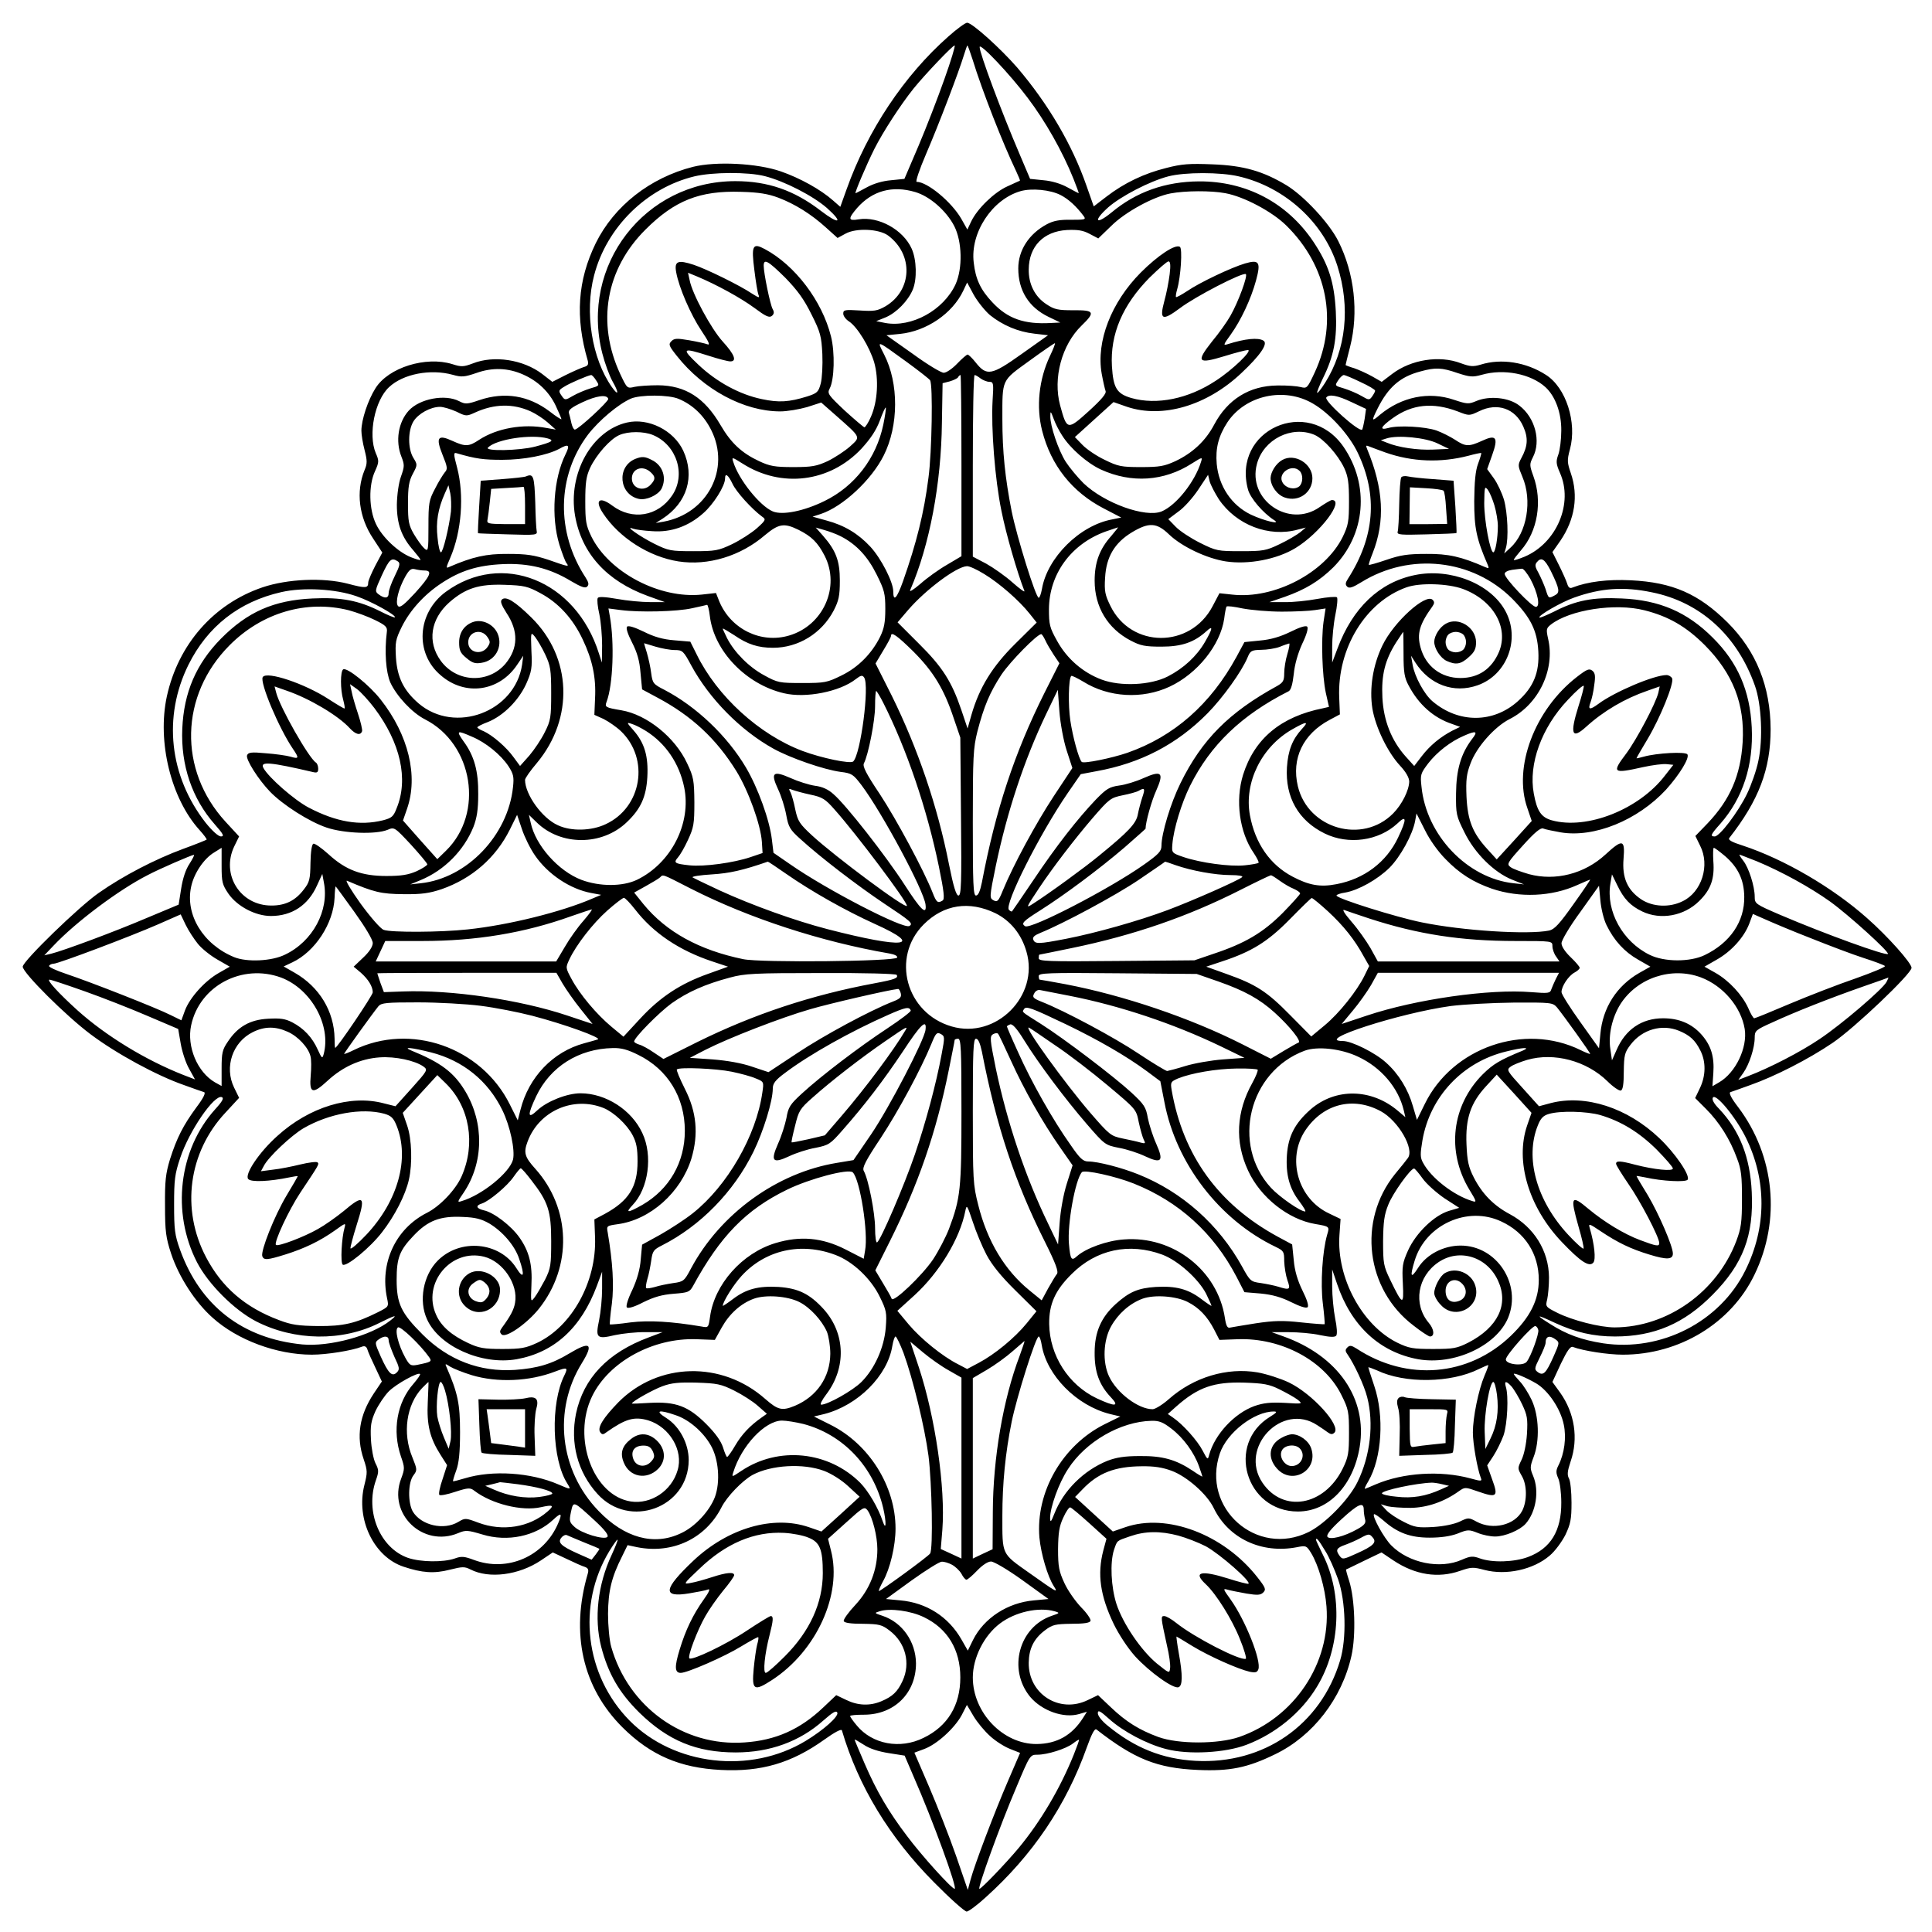 <?xml version="1.0" standalone="no"?>
<!DOCTYPE svg PUBLIC "-//W3C//DTD SVG 20010904//EN"
 "http://www.w3.org/TR/2001/REC-SVG-20010904/DTD/svg10.dtd">
<svg version="1.0" xmlns="http://www.w3.org/2000/svg"
 width="850pt" height="850pt" viewBox="0 0 850 850"
 preserveAspectRatio="xMidYMid meet">
<g transform="translate(0,850) scale(0.1,-0.1)"
fill="#000000" stroke="none">
<path d="M4173 8340 c-196 -173 -356 -414 -448 -672 l-28 -78 -32 28 c-54 48
-146 99 -230 128 -104 36 -285 45 -386 20 -189 -48 -347 -172 -428 -336 -80
-164 -91 -326 -35 -517 4 -16 1 -23 -18 -28 -12 -4 -49 -20 -81 -36 l-57 -29
-45 35 c-83 63 -212 83 -305 46 -40 -15 -50 -16 -90 -3 -117 36 -281 -15 -338
-106 -33 -52 -62 -139 -62 -187 0 -17 6 -55 14 -85 12 -47 12 -60 0 -88 -39
-95 -25 -208 38 -302 l40 -61 -31 -58 c-17 -33 -31 -66 -31 -74 0 -25 -11 -26
-90 -5 -108 28 -265 21 -375 -16 -215 -73 -371 -251 -421 -480 -43 -199 18
-449 144 -588 19 -21 33 -40 31 -42 -2 -2 -49 -21 -104 -41 -122 -45 -263
-118 -370 -193 -87 -60 -335 -301 -335 -325 0 -27 190 -216 298 -297 113 -85
291 -182 412 -224 41 -15 81 -29 88 -31 8 -3 -3 -26 -34 -67 -58 -79 -86 -134
-116 -228 -19 -63 -23 -95 -22 -205 0 -113 4 -141 27 -211 34 -102 106 -214
183 -282 109 -98 282 -162 436 -162 66 0 177 18 220 35 12 5 20 1 24 -11 3
-11 19 -47 35 -80 l29 -62 -35 -52 c-64 -96 -79 -191 -45 -290 17 -51 17 -58
3 -114 -38 -150 42 -316 173 -359 81 -27 134 -31 203 -13 56 14 65 14 91 1 82
-42 213 -25 310 40 l52 35 62 -29 c33 -16 69 -32 80 -35 13 -5 17 -12 12 -29
-77 -263 -23 -502 153 -677 123 -122 252 -178 433 -187 176 -9 310 30 454 133
46 33 76 49 78 41 72 -245 209 -471 406 -669 70 -71 134 -128 143 -128 8 0 46
28 83 62 207 186 354 404 445 659 22 61 35 86 43 80 167 -130 266 -170 446
-178 140 -6 217 9 340 69 166 80 294 245 336 434 20 90 15 248 -10 328 -9 27
-15 50 -14 51 2 0 37 18 79 38 l77 37 52 -35 c96 -64 197 -80 294 -46 49 17
58 17 107 4 95 -25 215 1 287 63 23 19 53 60 69 91 23 49 27 69 27 142 0 48
-5 95 -11 106 -9 16 -7 33 7 75 35 101 18 213 -46 303 l-34 47 37 80 c28 58
42 78 53 74 45 -17 154 -34 220 -34 248 0 476 138 579 352 117 241 89 523 -71
736 -31 40 -43 64 -35 67 6 2 46 16 87 31 108 38 257 114 363 186 96 65 347
304 347 330 0 21 -105 139 -196 219 -152 135 -365 259 -547 319 -48 15 -65 25
-59 33 130 166 182 303 182 479 -1 188 -63 343 -189 469 -128 127 -243 177
-426 186 -102 5 -190 -6 -257 -32 -11 -5 -18 0 -23 17 -4 13 -20 49 -36 81
l-29 58 35 50 c64 94 80 198 46 297 -16 47 -17 57 -4 105 32 118 -17 272 -106
328 -87 56 -196 73 -286 45 -34 -10 -47 -9 -88 6 -94 36 -219 16 -302 -47
l-46 -35 -42 24 c-23 13 -59 29 -79 36 -21 6 -38 13 -38 14 0 2 9 38 20 81 38
150 19 323 -52 464 -40 80 -151 199 -228 246 -103 62 -189 87 -326 92 -100 4
-134 2 -203 -16 -97 -24 -185 -66 -263 -126 l-56 -43 -32 91 c-63 181 -168
359 -304 519 -73 84 -199 198 -221 198 -8 0 -45 -27 -82 -60z m-18 -188 c-29
-82 -80 -214 -114 -294 l-62 -145 -59 -6 c-37 -3 -77 -15 -106 -31 -26 -14
-48 -26 -50 -26 -5 0 47 123 83 195 39 77 116 195 172 265 50 62 172 190 181
190 4 0 -16 -67 -45 -148z m124 86 c42 -137 133 -369 192 -492 10 -22 18 -40
16 -41 -1 0 -26 -12 -55 -25 -58 -26 -132 -98 -159 -154 l-17 -36 -27 48 c-43
74 -149 162 -196 162 -6 0 11 52 42 124 56 130 144 361 166 434 7 23 14 42 15
42 2 0 12 -28 23 -62z m242 -168 c78 -103 153 -235 202 -357 14 -35 24 -63 23
-63 -2 0 -24 12 -50 26 -29 16 -69 28 -105 31 l-59 6 -45 106 c-83 194 -177
447 -177 474 0 21 132 -118 211 -223z m-1156 -345 c86 -22 211 -86 273 -140
74 -66 55 -75 -26 -13 -118 91 -234 131 -377 131 -398 0 -684 -370 -585 -758
11 -43 31 -98 45 -123 29 -51 27 -67 -3 -25 -88 125 -121 330 -78 492 55 211
230 384 441 435 80 19 236 20 310 1z m2085 -1 c203 -47 373 -202 434 -394 58
-182 38 -368 -54 -514 -17 -27 -33 -47 -35 -44 -2 2 9 30 25 63 49 99 63 175
57 295 -7 129 -31 205 -99 307 -115 171 -295 266 -503 265 -148 -1 -276 -46
-385 -137 -70 -57 -82 -38 -14 23 56 49 183 115 264 136 73 19 229 19 310 0z
m-1423 -69 c64 -19 136 -82 171 -149 35 -68 38 -186 6 -257 -53 -114 -193
-191 -309 -170 l-40 8 42 17 c47 20 98 72 119 122 19 46 17 131 -5 180 -38 84
-146 143 -233 129 -47 -8 -48 2 -7 50 67 76 155 100 256 70z m639 -13 c35 -18
69 -49 102 -93 11 -15 5 -16 -55 -16 -51 1 -78 -4 -108 -20 -78 -42 -125 -114
-125 -194 0 -97 46 -171 133 -213 l52 -25 -40 -2 c-119 -7 -192 19 -259 91
-52 55 -74 102 -82 175 -16 131 81 278 206 314 49 14 131 6 176 -17z m-1241
-12 c73 -28 144 -72 210 -132 l50 -45 35 19 c47 26 147 21 187 -8 113 -84 107
-242 -12 -312 -35 -20 -50 -22 -112 -18 -66 4 -73 3 -73 -14 0 -10 11 -25 25
-34 37 -24 91 -113 111 -180 21 -74 15 -173 -14 -239 -11 -26 -25 -47 -29 -47
-4 1 -43 34 -87 74 -72 68 -77 75 -66 96 21 39 24 159 6 230 -39 156 -158 313
-291 384 -54 29 -60 16 -46 -93 6 -50 14 -98 18 -108 6 -15 2 -14 -28 5 -55
37 -200 108 -257 127 -70 23 -86 16 -77 -33 12 -67 64 -187 111 -257 31 -46
40 -65 27 -60 -10 4 -46 12 -81 18 -53 9 -65 9 -78 -4 -14 -14 -11 -21 24 -65
117 -148 295 -244 455 -244 30 0 83 9 118 19 l62 20 66 -58 c112 -99 108 -92
60 -136 -23 -20 -67 -49 -98 -64 -48 -22 -69 -26 -151 -26 -81 0 -103 4 -150
26 -77 36 -124 80 -170 159 -70 120 -154 174 -275 175 -38 0 -85 -3 -103 -7
-33 -8 -33 -7 -63 56 -105 225 -64 462 111 636 128 128 239 172 420 166 79 -2
120 -9 165 -26z m1966 20 c82 -15 206 -81 268 -142 181 -178 229 -422 126
-645 -33 -71 -35 -73 -62 -66 -15 4 -62 8 -103 7 -123 -1 -219 -61 -278 -172
-38 -72 -95 -125 -171 -161 -48 -22 -69 -26 -151 -26 -87 0 -101 3 -160 32
-36 17 -80 47 -98 66 l-33 34 85 77 85 77 60 -21 c156 -52 351 5 503 149 82
77 118 129 97 142 -23 15 -81 9 -157 -15 -21 -7 -21 -4 12 41 46 64 90 158
112 239 22 81 14 93 -48 75 -61 -18 -200 -84 -254 -121 -26 -17 -48 -29 -50
-27 -2 2 0 17 5 34 16 55 24 180 12 187 -20 13 -96 -37 -172 -113 -130 -131
-197 -303 -172 -445 6 -33 14 -68 17 -76 5 -11 -18 -38 -74 -89 -94 -85 -96
-84 -126 26 -32 119 7 266 95 351 61 59 56 68 -37 67 -68 0 -83 3 -119 27 -50
33 -78 88 -77 153 1 101 65 167 168 173 47 2 70 -1 100 -17 l38 -20 57 55 c61
61 186 129 261 143 63 12 178 13 241 1z m-1936 -372 c54 -56 82 -94 115 -161
40 -79 44 -97 48 -175 2 -48 -1 -106 -7 -129 -10 -38 -16 -43 -59 -57 -80 -25
-125 -28 -200 -12 -97 20 -199 75 -280 152 -76 72 -71 76 45 39 43 -14 86 -25
96 -25 30 0 19 30 -33 87 -51 56 -135 211 -146 271 l-7 32 39 -16 c86 -36 192
-94 252 -138 51 -38 66 -45 78 -36 10 9 11 17 3 31 -11 21 -39 157 -39 190 0
33 20 21 95 -53z m1691 15 c-4 -32 -14 -84 -23 -116 -23 -85 -10 -91 68 -33
67 51 276 159 290 150 10 -6 -33 -123 -68 -184 -14 -25 -50 -76 -81 -113 -71
-90 -63 -100 55 -64 48 15 95 27 103 27 23 0 -68 -88 -141 -135 -121 -80 -260
-108 -372 -76 -64 19 -79 44 -85 140 -8 141 47 269 165 389 40 39 77 72 84 72
8 0 10 -16 5 -57z m-791 -179 c56 -45 124 -74 196 -82 l60 -7 -117 -83 c-132
-94 -153 -98 -202 -36 -15 19 -31 34 -35 34 -4 0 -25 -18 -46 -40 -21 -22 -47
-40 -59 -40 -12 0 -73 37 -136 83 l-116 82 60 6 c116 12 230 89 278 190 l17
36 29 -54 c17 -30 49 -70 71 -89z m-365 -207 c52 -38 98 -74 102 -80 13 -20 8
-317 -7 -428 -20 -158 -53 -288 -112 -456 -27 -76 -43 -93 -43 -45 0 41 -53
145 -101 197 -53 57 -114 94 -193 115 l-61 17 37 12 c96 32 222 149 276 257
66 131 67 317 2 444 -33 65 -38 67 100 -33z m629 26 c-48 -102 -61 -222 -34
-328 39 -153 132 -270 271 -342 l77 -40 -39 -8 c-144 -26 -287 -169 -310 -307
-4 -21 -10 -38 -14 -38 -13 0 -96 267 -119 380 -29 146 -41 264 -41 406 0 178
-5 167 118 256 59 43 110 78 113 78 3 0 -7 -26 -22 -57z m-2317 -81 c64 -28
114 -76 143 -137 14 -30 25 -56 25 -59 0 -3 -24 12 -52 34 -93 70 -197 87
-308 50 -55 -19 -63 -19 -90 -5 -62 32 -174 11 -222 -42 -46 -51 -59 -134 -32
-202 14 -36 14 -43 -2 -88 -10 -28 -17 -78 -18 -123 0 -85 20 -142 73 -202 17
-20 31 -38 31 -41 0 -3 -18 2 -41 11 -58 23 -128 89 -155 147 -31 65 -33 170
-4 232 18 40 18 46 3 80 -34 82 -4 232 59 290 62 58 182 81 280 54 39 -11 51
-10 104 8 70 25 139 23 206 -7z m4110 7 c55 -18 67 -19 107 -8 97 28 216 4
280 -54 44 -40 71 -114 70 -192 0 -38 -6 -86 -13 -105 -11 -30 -10 -41 7 -80
60 -134 -14 -309 -155 -369 -27 -11 -48 -18 -48 -14 0 3 14 21 31 41 74 84 96
216 55 328 -17 47 -17 52 -2 82 37 71 10 175 -60 228 -45 35 -130 44 -188 20
-35 -15 -41 -14 -99 5 -111 38 -231 13 -326 -66 -37 -32 -38 -28 -10 28 47 94
100 140 189 163 65 18 93 17 162 -7z m-3789 -33 c15 -23 15 -23 -26 -35 -23
-7 -58 -22 -77 -33 -32 -19 -35 -19 -47 -2 -17 24 -17 27 10 43 21 14 105 50
118 51 4 0 14 -11 22 -24z m1607 -375 l0 -398 -64 -38 c-35 -20 -88 -58 -117
-84 -33 -28 -50 -38 -44 -26 85 197 136 468 139 735 l3 174 31 8 c17 5 34 13
37 18 3 6 8 10 11 10 2 0 4 -179 4 -399z m84 384 c11 -8 29 -15 39 -15 18 0
19 -6 14 -82 -7 -122 10 -346 39 -486 20 -101 70 -273 101 -352 3 -8 -20 9
-52 37 -31 28 -84 65 -116 83 l-59 31 0 400 c0 219 3 399 8 399 4 0 16 -7 26
-15z m1672 -16 c35 -16 64 -33 64 -38 0 -4 -6 -15 -13 -25 -12 -17 -15 -17
-47 2 -19 11 -54 26 -77 33 -41 12 -41 12 -26 35 8 13 20 24 25 24 6 0 39 -14
74 -31z m-209 -95 c74 -43 159 -137 197 -217 89 -187 74 -370 -44 -554 -11
-17 -12 -25 -3 -34 9 -9 24 -4 63 20 214 132 489 101 663 -73 81 -82 110 -140
115 -232 5 -93 -21 -157 -90 -219 -108 -97 -260 -98 -375 -1 -37 31 -79 109
-88 161 l-7 40 19 -30 c63 -98 169 -137 274 -100 130 46 189 204 122 327 -65
120 -242 190 -398 158 -156 -32 -274 -144 -341 -324 l-23 -61 0 70 c0 39 6
101 14 140 8 38 11 73 7 77 -4 4 -43 1 -86 -7 -43 -8 -108 -15 -144 -14 l-67
0 67 23 c91 32 153 70 214 130 142 143 161 361 45 530 -156 226 -493 74 -420
-189 11 -38 66 -102 114 -133 35 -22 -43 -4 -102 24 -85 41 -141 125 -150 223
-6 69 8 123 47 183 79 119 250 157 377 82z m-3101 21 c2 -11 -132 -135 -147
-135 -5 0 -11 12 -15 28 -3 15 -8 35 -11 45 -3 13 10 24 59 47 61 29 109 36
114 15z m310 0 c62 -26 111 -73 143 -137 86 -171 -16 -367 -209 -403 l-35 -6
30 19 c108 70 143 186 91 299 -42 90 -154 146 -248 124 -155 -36 -260 -225
-228 -410 29 -166 139 -287 320 -353 l75 -27 -65 0 c-36 0 -101 6 -145 14 -51
9 -82 11 -85 4 -4 -5 -1 -38 7 -72 7 -34 12 -96 12 -137 l-1 -75 -13 40 c-101
322 -427 452 -674 271 -126 -93 -137 -270 -22 -367 107 -93 257 -72 336 46
l27 40 -5 -39 c-31 -208 -295 -307 -455 -171 -66 57 -94 114 -100 201 -4 68
-2 80 26 137 36 72 98 141 174 191 83 55 159 79 270 84 115 5 207 -18 301 -75
44 -26 62 -32 70 -24 9 9 7 18 -6 39 -132 201 -127 448 10 630 48 62 132 133
188 158 41 18 167 18 211 -1z m2962 -15 l62 -29 -6 -43 c-4 -24 -9 -45 -11
-48 -12 -14 -167 125 -158 141 11 16 49 10 113 -21z m-3613 -40 c22 -10 56
-32 75 -49 l35 -31 -40 7 c-103 20 -219 -1 -297 -52 -45 -30 -60 -31 -117 -5
-65 30 -75 16 -44 -61 22 -54 23 -63 10 -77 -8 -10 -28 -42 -43 -72 -27 -51
-29 -63 -29 -167 0 -108 -1 -111 -19 -95 -10 9 -30 37 -45 62 -23 40 -26 56
-26 135 0 72 4 98 21 130 21 39 21 41 3 70 -25 40 -25 120 0 161 21 34 75 64
117 64 15 0 47 -10 72 -21 42 -21 45 -21 82 -4 85 39 168 40 245 5z m4078 0
c51 -20 51 -20 95 1 80 39 159 12 194 -68 22 -50 20 -86 -9 -139 -16 -30 -15
-34 5 -82 44 -103 20 -246 -53 -312 l-27 -25 7 23 c13 42 8 156 -8 213 -9 30
-29 73 -45 95 l-29 40 22 62 c28 78 18 92 -46 62 -57 -26 -72 -25 -117 5 -20
13 -57 32 -82 41 -49 17 -168 24 -212 11 -41 -11 -34 5 19 43 86 62 177 71
286 30z m-2527 -59 c-31 -147 -125 -270 -258 -335 -89 -44 -185 -64 -228 -46
-57 24 -150 140 -174 218 -7 22 -6 22 40 -7 172 -110 385 -83 524 65 41 45 65
81 81 124 12 33 24 59 26 57 2 -3 -3 -37 -11 -76z m787 -47 c35 -56 110 -122
171 -150 134 -61 277 -52 400 27 46 29 47 29 40 7 -27 -88 -109 -191 -173
-218 -71 -29 -252 36 -344 124 -26 26 -61 68 -78 94 -33 52 -69 159 -68 201 0
24 2 23 14 -10 7 -20 24 -54 38 -75z m-1800 2 c105 -44 146 -175 84 -266 -62
-92 -175 -111 -264 -44 -56 42 -78 23 -40 -34 71 -108 203 -192 332 -212 130
-20 273 23 381 116 60 50 84 54 147 23 58 -29 85 -56 115 -114 70 -137 -6
-307 -156 -351 -124 -37 -256 28 -307 149 l-15 38 -63 -7 c-186 -19 -407 98
-485 255 -24 50 -27 67 -27 156 0 81 4 109 21 146 27 58 89 128 129 145 39 17
107 17 148 0z m2910 1 c41 -18 103 -87 131 -146 17 -37 21 -65 21 -146 0 -90
-3 -106 -28 -158 -78 -157 -301 -274 -486 -253 l-56 6 -30 -57 c-98 -187 -359
-186 -450 2 -23 47 -27 64 -23 124 5 91 42 153 118 199 75 45 109 43 163 -9
56 -54 166 -106 250 -119 100 -15 225 9 307 59 108 66 217 211 160 211 -5 0
-29 -14 -54 -31 -135 -95 -319 32 -276 190 29 108 152 170 253 128z m-3373
-16 c31 -9 19 -16 -56 -36 -70 -18 -224 -21 -207 -4 37 37 191 60 263 40z
m3915 -22 l50 -24 -70 -3 c-67 -3 -153 9 -205 31 l-25 10 25 8 c49 16 172 4
225 -22z m-3837 -48 c-53 -107 -64 -276 -27 -397 12 -38 26 -75 31 -81 14 -18
9 -17 -79 14 -64 21 -96 26 -178 26 -96 1 -156 -13 -258 -57 -16 -8 -15 -4 4
40 50 116 62 275 30 397 -16 60 -16 67 -2 63 85 -25 119 -29 201 -29 95 0 197
20 250 48 42 24 49 18 28 -24z m3608 8 c117 -41 242 -46 365 -14 29 8 54 13
56 12 1 -2 -5 -23 -14 -47 -12 -32 -16 -80 -17 -165 0 -119 10 -166 59 -279 7
-17 6 -18 -11 -11 -105 46 -162 59 -259 58 -81 0 -114 -5 -175 -26 -41 -14
-76 -24 -78 -22 -1 1 6 24 17 51 56 142 48 284 -24 458 -7 17 -6 18 11 11 10
-4 42 -16 70 -26z m-2873 -138 c16 -35 85 -111 130 -144 18 -12 16 -16 -23
-51 -24 -21 -72 -52 -109 -70 -61 -29 -74 -31 -171 -31 -99 0 -109 2 -170 32
-66 33 -136 83 -95 67 11 -4 49 -9 85 -11 82 -6 159 21 224 79 45 39 96 120
96 153 0 26 14 16 33 -24z m2139 -67 c77 -114 221 -169 348 -134 l35 9 -25
-21 c-14 -11 -54 -35 -90 -52 -60 -29 -73 -31 -171 -31 -101 0 -108 1 -180 37
-40 20 -89 52 -107 71 l-32 33 44 33 c25 17 64 61 88 97 l43 65 7 -29 c5 -17
23 -51 40 -78z m-3378 -54 c-8 -69 -35 -180 -44 -180 -5 0 -12 29 -15 65 -8
67 2 127 32 194 l16 36 8 -35 c4 -19 5 -55 3 -80z m4591 26 c8 -27 15 -68 15
-90 0 -54 -11 -116 -20 -116 -14 0 -40 140 -40 216 1 72 2 77 16 59 8 -11 21
-42 29 -69z m-2875 -136 c68 -35 118 -89 157 -168 34 -68 38 -84 38 -151 0
-59 -5 -86 -23 -123 -37 -74 -96 -134 -170 -170 -63 -31 -73 -33 -172 -33
-101 0 -108 1 -168 34 -67 36 -131 101 -163 163 -10 21 -19 39 -19 42 0 3 23
-11 51 -29 58 -40 105 -55 170 -55 111 0 214 63 267 164 22 43 27 64 27 131 0
88 -17 133 -75 199 l-31 35 38 -11 c21 -6 54 -18 73 -28z m1190 3 c-53 -59
-74 -118 -74 -198 0 -115 57 -210 158 -263 44 -23 63 -27 136 -27 89 0 144 19
198 68 30 28 28 12 -7 -48 -36 -62 -93 -115 -163 -151 -76 -39 -208 -45 -291
-14 -83 31 -153 92 -196 170 -33 59 -36 72 -36 140 1 154 97 286 248 341 29
10 54 18 56 19 1 0 -12 -17 -29 -37z m-3141 -112 c13 -8 11 -18 -12 -65 -15
-30 -27 -64 -27 -75 0 -24 -17 -26 -44 -6 -17 13 -17 16 14 84 33 71 42 79 69
62z m5074 -43 c39 -80 41 -95 18 -107 -28 -15 -28 -15 -41 27 -7 20 -21 52
-31 71 -15 26 -17 36 -8 47 20 25 35 15 62 -38z m-2492 -14 c66 -40 153 -116
199 -174 l31 -39 -94 -93 c-101 -100 -158 -192 -193 -313 l-17 -60 -28 83
c-42 123 -82 187 -186 290 l-94 94 47 55 c77 89 212 190 258 192 10 1 45 -15
77 -35z m-2463 16 c36 0 26 -24 -42 -99 -49 -53 -67 -67 -75 -57 -13 15 2 75
32 129 17 30 26 37 42 33 11 -3 30 -6 43 -6z m4865 -37 c33 -62 45 -123 24
-123 -18 0 -137 125 -137 145 0 8 13 15 33 18 17 2 37 5 43 5 6 1 22 -19 37
-45z m-4355 -63 c79 -42 143 -112 186 -204 42 -88 59 -166 54 -259 l-3 -72 40
-18 c22 -11 57 -35 77 -54 127 -122 92 -335 -67 -409 -63 -30 -152 -32 -210
-5 -70 31 -145 136 -145 200 0 7 23 40 52 74 164 197 154 465 -24 640 -73 72
-113 96 -130 79 -8 -8 -2 -23 20 -58 54 -81 52 -156 -4 -224 -76 -89 -215 -83
-285 13 -60 83 -45 183 38 257 71 62 130 81 243 77 86 -3 101 -6 158 -37z
m4058 19 c134 -50 203 -170 159 -277 -32 -75 -90 -115 -170 -115 -85 0 -153
52 -175 134 -17 61 -5 102 52 181 9 13 10 20 1 29 -30 30 -171 -97 -221 -201
-42 -87 -58 -189 -44 -278 14 -82 67 -192 122 -251 26 -28 40 -53 40 -70 -1
-38 -32 -101 -71 -140 -135 -136 -374 -68 -419 120 -29 122 23 230 140 292
l45 24 -3 74 c-9 216 116 421 296 485 59 21 182 17 248 -7z m-4868 -32 c67
-23 178 -85 169 -93 -2 -2 -30 9 -63 26 -95 48 -172 63 -299 57 -171 -8 -286
-59 -403 -177 -109 -111 -163 -236 -170 -396 -7 -160 43 -308 143 -421 38 -43
43 -53 27 -53 -11 0 -38 24 -67 60 -160 205 -189 466 -76 695 84 169 223 278
409 320 97 22 238 14 330 -18z m5700 17 c213 -43 375 -190 453 -411 29 -81 36
-236 15 -331 -8 -40 -31 -106 -50 -145 -39 -80 -120 -187 -142 -187 -21 0 -18
8 25 56 99 113 146 257 138 424 -8 161 -61 285 -172 395 -112 112 -234 165
-400 172 -127 6 -201 -8 -298 -58 -33 -16 -61 -28 -64 -26 -8 8 96 68 153 88
118 42 218 49 342 23z m-4145 -104 c18 -154 159 -301 326 -340 96 -23 246 7
316 62 22 17 29 19 37 7 24 -35 -15 -336 -48 -369 -12 -12 -140 15 -223 46
-191 72 -376 241 -466 425 l-28 56 -70 6 c-51 4 -89 15 -135 38 -39 19 -67 28
-73 22 -6 -6 3 -33 22 -70 22 -43 33 -80 37 -133 l7 -73 67 -36 c152 -81 260
-182 348 -324 53 -86 107 -236 112 -311 l3 -49 -53 -18 c-74 -25 -204 -43
-269 -36 -65 7 -71 11 -50 35 9 10 29 44 44 77 25 54 28 70 28 165 -1 96 -3
111 -32 172 -53 114 -177 214 -289 233 -71 12 -74 14 -65 38 28 74 35 260 14
376 l-6 34 54 -7 c83 -11 248 -7 314 8 33 7 63 14 66 15 3 0 9 -22 12 -49z
m2515 19 c57 0 124 3 148 7 l46 7 -9 -59 c-11 -80 -6 -236 10 -312 l14 -62
-26 -6 c-186 -37 -302 -134 -352 -293 -35 -113 -16 -253 47 -344 14 -21 24
-41 21 -43 -3 -3 -30 -8 -60 -11 -65 -7 -195 11 -269 36 -53 18 -53 19 -50 57
5 65 40 181 78 257 89 179 226 311 434 416 10 6 17 31 22 75 4 42 18 91 37
133 20 41 28 70 22 76 -6 6 -34 -3 -74 -23 -43 -21 -86 -34 -133 -38 l-69 -7
-35 -65 c-114 -209 -275 -350 -480 -422 -70 -24 -193 -49 -201 -40 -13 14 -39
109 -50 182 -10 67 -8 184 4 196 2 3 26 -9 53 -25 112 -70 260 -78 380 -22
122 57 223 183 240 299 3 26 8 50 10 53 2 4 34 0 71 -8 37 -7 114 -14 171 -14z
m-4103 6 c33 -9 85 -28 115 -43 47 -23 55 -31 52 -52 -11 -88 -4 -177 15 -222
28 -61 96 -134 153 -163 212 -108 261 -413 92 -578 l-38 -37 -76 85 -75 85 18
52 c50 144 6 325 -116 480 -49 63 -148 143 -165 133 -13 -8 -13 -89 0 -134 5
-19 8 -36 6 -38 -1 -2 -33 17 -70 41 -104 68 -273 125 -290 97 -14 -23 71
-225 133 -316 28 -41 26 -45 -11 -34 -18 5 -67 12 -109 15 -63 6 -77 4 -82 -9
-7 -17 49 -106 101 -160 56 -58 172 -132 249 -158 77 -26 216 -31 268 -10 30
13 31 12 103 -65 39 -43 72 -82 72 -87 0 -4 -21 -18 -47 -30 -37 -16 -67 -21
-133 -21 -109 0 -179 26 -255 96 -30 27 -60 48 -66 46 -7 -2 -12 -34 -13 -84
-1 -72 -4 -85 -29 -117 -37 -49 -81 -71 -142 -71 -138 -1 -224 137 -164 261
l21 43 -60 65 c-208 227 -201 556 18 776 143 144 339 201 525 154z m5700 0
c107 -27 184 -72 266 -154 123 -124 176 -259 166 -426 -9 -146 -55 -253 -154
-357 l-54 -56 21 -43 c44 -86 7 -204 -77 -244 -58 -29 -132 -25 -182 8 -61 41
-85 95 -78 179 7 85 -4 88 -79 19 -93 -86 -221 -118 -337 -87 -34 10 -71 23
-81 31 -18 13 -15 19 54 95 52 58 78 79 89 75 9 -4 44 -11 77 -17 148 -25 339
53 464 188 60 67 104 139 94 155 -8 13 -135 6 -192 -10 -17 -5 -32 -8 -32 -7
0 2 22 40 49 85 56 94 116 243 108 266 -4 8 -15 15 -25 15 -55 0 -229 -74
-300 -127 -38 -28 -47 -26 -34 8 5 13 13 47 16 75 6 40 4 53 -8 63 -14 11 -24
7 -68 -27 -186 -144 -282 -398 -218 -578 l19 -56 -77 -85 -77 -84 -41 45 c-65
71 -87 126 -92 231 -3 75 0 100 18 147 27 72 105 160 171 194 128 64 202 218
170 354 -9 41 -8 46 12 62 83 65 283 96 412 63z m-4836 -195 c23 -49 26 -67
26 -170 0 -105 -2 -120 -28 -171 -15 -31 -46 -77 -68 -103 l-41 -46 -28 38
c-32 45 -93 97 -132 115 -16 6 -28 14 -28 17 0 3 21 14 48 24 68 28 134 95
167 167 24 54 27 71 23 145 -3 85 -3 85 16 62 10 -13 31 -48 45 -78z m3776 3
c0 -82 4 -105 23 -140 44 -83 109 -141 190 -168 l36 -13 -35 -17 c-53 -28 -98
-65 -134 -112 l-33 -43 -37 41 c-63 70 -98 159 -103 260 -5 99 11 164 60 242
17 26 31 47 32 47 0 0 1 -44 1 -97z m-2156 10 c88 -88 135 -166 177 -293 l29
-85 3 -347 c3 -295 1 -348 -11 -348 -10 0 -22 38 -42 138 -50 254 -137 509
-251 740 l-72 143 34 57 c19 31 34 59 34 64 0 21 27 2 99 -69z m580 50 c7 -16
24 -44 37 -64 l25 -37 -67 -133 c-131 -263 -213 -510 -274 -831 -8 -39 -16
-58 -26 -58 -12 0 -14 49 -14 321 0 290 2 328 20 400 29 112 55 173 106 251
39 58 157 178 175 178 3 0 11 -12 18 -27z m-1715 -28 c27 -8 65 -15 85 -15 34
0 38 -4 73 -69 79 -145 215 -284 361 -365 74 -41 221 -92 295 -102 50 -6 56
-11 92 -58 91 -121 275 -464 282 -526 6 -49 -20 -25 -92 87 -82 127 -258 352
-313 399 -23 21 -49 33 -82 37 -26 4 -74 19 -107 34 -77 34 -89 24 -55 -49 14
-29 30 -80 36 -113 10 -54 16 -65 63 -107 90 -82 251 -205 369 -284 116 -77
128 -87 110 -98 -25 -16 -365 160 -524 271 l-74 51 -7 58 c-10 86 -61 227
-114 317 -82 139 -219 269 -359 342 -49 25 -52 29 -58 73 -3 26 -12 66 -19 90
-7 23 -13 42 -12 42 0 0 23 -7 50 -15z m2780 -32 c-8 -25 -14 -64 -14 -85 0
-33 -5 -41 -31 -56 -212 -116 -331 -236 -425 -427 -44 -89 -84 -222 -84 -276
0 -24 -12 -37 -77 -83 -153 -108 -498 -286 -523 -271 -19 12 -9 22 67 70 106
67 260 182 371 277 50 44 92 81 92 82 0 28 26 122 47 168 35 79 24 90 -55 55
-33 -15 -82 -30 -108 -33 -43 -6 -56 -14 -102 -61 -81 -85 -175 -205 -274
-353 -50 -74 -93 -137 -95 -139 -2 -3 -8 0 -14 6 -22 22 134 332 258 513 l58
84 69 13 c194 35 354 118 489 255 67 68 151 185 176 246 12 29 17 32 60 33 25
0 62 6 81 13 19 8 38 14 42 15 3 0 0 -20 -8 -46z m-4017 -238 c115 -153 151
-313 98 -441 -14 -37 -22 -43 -60 -53 -101 -25 -205 -8 -327 56 -63 33 -176
132 -199 174 -16 30 26 27 219 -18 17 -4 22 -1 22 15 0 12 -5 24 -10 27 -31
19 -159 244 -175 308 l-7 27 54 -19 c99 -34 226 -109 277 -165 26 -28 47 -33
54 -13 2 6 -6 41 -18 77 -12 36 -25 80 -28 98 l-7 32 31 -22 c17 -13 51 -50
76 -83z m5298 9 c-39 -124 -30 -149 33 -92 77 70 171 125 270 159 l54 19 -6
-28 c-12 -48 -95 -205 -141 -267 -65 -86 -60 -90 74 -60 41 9 88 15 104 13
l29 -3 -36 -46 c-114 -150 -344 -241 -499 -198 -46 13 -65 40 -79 118 -24 129
34 290 150 412 36 39 68 67 70 61 1 -5 -9 -45 -23 -88z m-3059 14 c103 -204
192 -465 245 -722 22 -108 26 -142 16 -148 -21 -13 -27 -9 -44 35 -38 97 -159
322 -232 433 -61 91 -77 123 -70 136 19 36 49 187 49 251 0 37 2 67 5 67 2 0
17 -24 31 -52z m807 -210 l25 -77 -82 -124 c-79 -120 -178 -303 -224 -415 -19
-47 -24 -52 -41 -43 -18 10 -18 14 10 151 50 239 125 466 221 667 l52 108 7
-95 c4 -53 18 -129 32 -172z m-1851 86 c87 -55 146 -142 168 -247 33 -159 -57
-335 -208 -408 -63 -30 -164 -30 -244 0 -102 39 -202 152 -223 251 l-8 35 34
-33 c106 -104 288 -104 397 1 61 58 85 111 90 198 5 92 -12 150 -61 206 -31
35 -31 36 -7 28 14 -4 41 -18 62 -31z m2886 9 c-42 -46 -61 -94 -66 -169 -8
-131 50 -234 166 -291 104 -51 237 -33 320 44 41 40 42 20 3 -62 -51 -108
-149 -182 -271 -205 -71 -14 -121 -5 -193 33 -99 52 -165 146 -188 271 -26
143 51 300 186 377 63 36 76 37 43 2z m-3652 -34 c61 -25 128 -80 161 -130 22
-34 25 -47 20 -92 -22 -212 -202 -401 -406 -423 l-46 -5 46 19 c104 43 190
130 232 234 15 39 21 76 21 143 1 102 -17 169 -65 234 -33 47 -29 49 37 20z
m4400 -11 c-49 -65 -69 -135 -70 -239 -1 -91 1 -99 37 -171 45 -92 130 -176
209 -208 l53 -21 -46 5 c-203 22 -384 211 -405 425 -6 53 -4 58 30 103 38 49
98 96 157 121 54 24 63 20 35 -15z m-2911 -244 c53 -11 66 -19 107 -66 94
-105 318 -403 318 -423 0 -19 -316 216 -418 310 -54 50 -62 62 -73 113 -6 31
-16 66 -21 76 -9 16 -8 18 8 11 11 -4 46 -14 79 -21z m1461 -11 c-7 -21 -16
-55 -20 -76 -7 -40 -41 -76 -171 -182 -63 -52 -218 -165 -290 -211 -33 -21
-33 -21 28 71 61 91 152 210 235 307 72 83 78 88 131 99 31 6 63 15 71 20 26
15 29 10 16 -28z m-2672 -257 c57 -83 155 -148 248 -165 l43 -8 -38 -16 c-136
-59 -369 -117 -549 -136 -119 -13 -338 -14 -370 -2 -14 5 -59 57 -102 116 -42
59 -69 104 -59 100 119 -51 150 -58 248 -59 80 -1 114 4 168 22 134 47 238
138 300 262 l32 65 21 -62 c11 -34 37 -87 58 -117z m4006 -16 c62 -64 121
-101 204 -130 121 -41 263 -35 375 16 29 13 55 24 57 24 2 0 -31 -49 -74 -109
-60 -85 -83 -110 -106 -115 -92 -19 -382 -1 -561 36 -110 22 -375 105 -375
118 0 4 17 10 38 13 58 10 142 57 195 109 48 48 102 146 113 206 l6 33 37 -73
c21 -43 58 -95 91 -128z m-5385 -29 c0 -72 3 -83 30 -123 39 -56 119 -98 187
-98 92 0 164 47 203 135 l23 50 7 -38 c24 -123 -49 -259 -171 -317 -58 -29
-168 -34 -224 -11 -136 56 -216 186 -189 310 12 58 56 124 102 151 18 11 32
20 32 20 0 0 0 -36 0 -79z m6614 43 c58 -50 84 -105 85 -179 2 -109 -62 -203
-174 -257 -64 -31 -177 -31 -242 1 -119 58 -193 192 -173 313 l7 41 23 -47
c29 -61 58 -91 110 -116 81 -39 185 -20 251 46 51 50 68 98 62 175 -2 32 -1
59 2 59 4 0 25 -16 49 -36z m-6755 -34 c-17 -25 -30 -65 -37 -110 l-11 -70
-141 -59 c-143 -61 -367 -144 -420 -157 l-30 -7 40 42 c99 105 289 247 415
311 53 28 192 88 203 89 4 1 -5 -17 -19 -39z m6897 10 c108 -45 233 -114 320
-176 82 -59 263 -223 255 -231 -9 -9 -275 87 -474 172 -109 47 -112 49 -112
80 0 45 -26 128 -51 159 -11 14 -18 26 -16 26 2 0 37 -14 78 -30z m-4273 -54
c112 -78 261 -162 391 -221 222 -100 129 -110 -208 -23 -143 37 -332 105 -476
171 -60 28 -114 54 -118 57 -4 4 34 10 85 13 79 5 136 18 246 56 1 1 37 -23
80 -53z m1713 38 c71 -25 176 -44 242 -44 38 0 57 -4 52 -9 -15 -14 -216 -103
-328 -145 -128 -48 -317 -101 -445 -126 -124 -24 -138 -24 -146 -4 -4 11 5 19
32 30 103 42 330 164 432 233 63 43 116 79 116 80 1 0 21 -6 45 -15z m-2131
-104 c256 -130 572 -233 873 -285 23 -4 37 -11 34 -18 -5 -17 -600 -23 -677
-7 -194 40 -339 120 -439 242 l-41 51 52 29 c29 16 57 33 62 38 14 14 7 16
136 -50z m2589 36 c18 -13 46 -30 62 -36 16 -7 29 -16 29 -21 0 -4 -35 -43
-77 -86 -87 -87 -165 -133 -303 -179 l-85 -29 -342 -3 c-306 -3 -343 -1 -343
12 0 9 1 16 3 16 1 0 66 13 143 29 271 56 510 138 744 257 69 35 128 63 131
63 3 1 20 -10 38 -23z m-4070 -138 c48 -67 81 -122 81 -137 0 -15 -15 -39 -42
-64 l-42 -40 31 -26 c33 -29 53 -61 53 -87 0 -13 -156 -244 -165 -244 -2 0 -3
18 -3 41 -2 120 -67 227 -175 289 l-49 28 38 18 c100 47 181 171 186 284 1 28
3 50 5 50 1 0 38 -51 82 -112z m5509 -58 c33 -68 79 -118 139 -152 l54 -31
-48 -27 c-100 -57 -162 -154 -172 -269 l-6 -63 -82 115 c-46 64 -83 123 -83
132 0 26 31 72 57 86 13 7 23 16 23 21 0 5 -18 26 -40 47 -24 23 -40 47 -40
61 0 13 36 74 83 138 l82 115 6 -64 c3 -36 15 -85 27 -109z m-4274 69 c80
-104 195 -181 340 -229 l69 -23 -89 -32 c-121 -43 -210 -102 -297 -196 l-74
-80 -53 44 c-65 54 -139 142 -175 209 -27 50 -27 51 -10 87 30 64 103 158 167
215 35 31 68 56 73 56 6 -1 27 -23 49 -51z m3049 -9 c68 -63 117 -124 157
-198 l24 -42 -21 -43 c-33 -67 -111 -165 -175 -218 l-59 -49 -92 93 c-103 105
-151 136 -281 182 l-89 32 69 23 c131 43 202 87 299 186 50 51 93 93 96 93 3
1 36 -26 72 -59z m-1463 -8 c66 -33 114 -92 136 -169 57 -195 -134 -386 -329
-329 -201 58 -268 304 -123 449 88 88 200 105 316 49z m-1813 -33 c-25 -28
-62 -80 -82 -115 l-38 -64 -397 0 -397 0 21 45 21 45 164 0 c235 0 448 35 654
109 45 16 86 29 90 30 5 1 -12 -22 -36 -50z m3457 10 c215 -70 405 -99 643
-99 163 0 163 0 163 -23 0 -12 7 -33 16 -45 l15 -22 -399 0 -400 0 -32 58
c-18 31 -55 84 -84 117 -32 37 -43 56 -31 51 11 -4 60 -21 109 -37z m-5153
-112 c17 -21 56 -52 86 -69 l54 -31 -49 -28 c-61 -35 -126 -107 -148 -164
l-16 -44 -47 23 c-61 31 -354 146 -459 181 -45 15 -80 31 -76 36 3 5 12 9 20
9 20 0 338 120 459 173 l100 44 22 -46 c12 -25 37 -63 54 -84z m7099 24 c80
-32 183 -71 230 -86 47 -15 89 -31 93 -35 4 -4 -54 -28 -130 -55 -76 -26 -205
-76 -288 -111 -82 -35 -153 -64 -157 -64 -4 0 -16 20 -26 44 -26 58 -85 122
-145 156 l-48 27 54 31 c64 36 120 98 143 158 l16 43 57 -25 c31 -14 121 -52
201 -83z m-6733 -172 c132 -50 221 -210 187 -337 -6 -21 -8 -19 -26 20 -24 54
-62 94 -112 120 -31 16 -53 19 -106 16 -80 -4 -134 -35 -177 -100 -25 -36 -28
-51 -28 -119 l0 -77 -29 16 c-78 45 -125 158 -105 251 37 174 225 273 396 210z
m1238 -26 c16 -27 51 -77 80 -113 l52 -65 -111 37 c-209 70 -511 114 -723 106
l-84 -3 -15 40 c-7 22 -14 41 -14 43 0 1 177 2 394 2 l394 0 27 -47z m1470 38
c8 -14 -6 -20 -97 -37 -279 -52 -532 -136 -781 -259 l-148 -74 -42 28 c-23 16
-52 32 -64 35 -13 4 -23 10 -23 14 1 18 109 127 165 168 71 50 147 84 256 113
66 18 108 20 401 20 192 1 329 -3 333 -8z m1415 -29 c114 -40 182 -77 249
-138 64 -58 119 -126 104 -131 -6 -2 -36 -19 -66 -37 l-56 -34 -124 63 c-231
117 -524 216 -780 265 -59 11 -110 20 -113 20 -2 0 -4 7 -4 16 0 13 38 15 348
12 l347 -3 95 -33z m1485 11 c-8 -16 -16 -36 -20 -46 -5 -17 -13 -18 -88 -12
-184 15 -507 -31 -723 -103 l-111 -37 49 59 c27 32 63 83 80 112 l30 54 398 0
399 0 -14 -27z m638 7 c98 -37 177 -130 193 -227 13 -82 -40 -193 -113 -235
l-29 -17 4 58 c5 72 -10 121 -51 168 -43 49 -99 73 -170 73 -94 0 -166 -49
-205 -140 l-20 -45 -7 49 c-10 63 8 140 44 198 74 116 225 166 354 118z m817
-20 c-17 -32 -198 -187 -294 -251 -84 -57 -220 -127 -314 -163 l-44 -17 22 31
c26 37 50 110 50 155 0 30 4 34 78 67 97 45 254 107 397 157 61 21 111 39 113
40 1 0 -2 -8 -8 -19z m-7928 -41 c79 -28 204 -77 278 -109 l134 -57 11 -64 c6
-35 22 -85 37 -111 l26 -47 -52 20 c-165 65 -339 171 -464 283 -84 76 -139
136 -124 136 6 0 75 -23 154 -51z m3591 -9 c4 -17 -2 -24 -36 -37 -101 -40
-302 -148 -419 -226 l-127 -84 -72 24 c-46 16 -110 27 -173 32 l-101 7 70 36
c100 51 331 141 460 178 85 25 350 86 386 89 4 1 9 -8 12 -19z m742 -11 c220
-43 457 -122 665 -222 l105 -51 -95 -7 c-52 -4 -126 -17 -165 -29 -38 -12 -74
-21 -80 -22 -5 0 -62 34 -125 76 -106 71 -326 189 -428 229 -37 15 -41 20 -32
36 5 11 17 18 27 15 10 -2 67 -13 128 -25z m-2591 -44 c64 -8 166 -28 228 -44
138 -36 308 -97 288 -104 -8 -3 -35 -10 -60 -17 -137 -37 -244 -149 -280 -292
l-12 -47 -35 70 c-126 253 -438 361 -687 239 -22 -11 -41 -18 -42 -17 -2 2
125 178 151 210 13 15 35 17 174 17 88 0 212 -7 275 -15z m4736 -7 c27 -33
149 -202 146 -205 -1 -1 -20 6 -42 17 -248 122 -565 11 -686 -238 l-34 -69
-18 61 c-21 74 -63 142 -118 191 -47 43 -151 95 -190 95 -131 0 250 123 475
154 56 7 180 14 275 15 167 1 173 0 192 -21z m-2843 -14 c1 -5 -45 -40 -104
-79 -120 -79 -289 -207 -376 -287 -51 -47 -59 -59 -67 -107 -6 -29 -22 -80
-37 -113 -34 -77 -24 -89 49 -55 29 14 81 31 116 37 59 12 65 16 120 79 97
110 181 220 265 346 78 119 105 144 99 95 -4 -44 -159 -342 -239 -460 l-78
-114 -72 -12 c-265 -43 -514 -224 -643 -465 -29 -55 -33 -58 -78 -64 -26 -4
-62 -11 -80 -17 -18 -5 -36 -8 -39 -5 -3 3 0 21 5 39 6 18 13 54 17 81 6 43
10 49 48 68 169 86 315 235 402 412 44 90 85 223 85 278 0 22 11 37 53 68 107
81 291 184 457 257 75 33 91 36 97 18z m682 -60 c145 -70 266 -140 357 -207
l59 -44 18 -92 c51 -270 243 -519 490 -637 35 -17 37 -21 37 -63 1 -25 7 -63
14 -83 15 -42 11 -45 -40 -29 -16 5 -50 12 -76 16 -45 6 -48 8 -83 72 -102
185 -264 329 -456 406 -74 30 -179 57 -221 57 -23 0 -37 13 -78 73 -77 108
-174 280 -230 406 -28 61 -50 113 -50 115 0 2 6 6 14 9 10 4 30 -18 62 -70 64
-103 181 -259 276 -369 78 -90 80 -92 141 -104 34 -6 86 -23 115 -37 73 -34
83 -22 49 55 -15 33 -31 84 -37 113 -8 48 -16 60 -72 112 -76 70 -294 236
-398 302 -90 57 -83 51 -75 65 9 15 31 7 184 -66z m-3424 -33 c46 -20 92 -70
101 -108 4 -13 4 -52 1 -85 -7 -79 8 -84 74 -23 66 61 144 97 229 103 69 5
157 -14 194 -41 19 -14 16 -18 -52 -94 l-72 -80 -52 13 c-147 39 -328 -17
-467 -143 -81 -72 -146 -170 -129 -190 12 -15 94 -11 181 7 20 4 37 7 37 5 0
-1 -22 -40 -50 -86 -53 -89 -114 -243 -106 -266 7 -18 22 -17 102 8 83 26 152
59 218 106 46 33 48 34 42 12 -13 -44 -19 -156 -8 -163 17 -10 120 74 173 143
56 72 103 164 118 231 16 71 13 179 -8 239 l-19 55 76 83 76 83 37 -36 c105
-103 133 -266 70 -409 -26 -59 -95 -132 -153 -161 -138 -70 -208 -221 -175
-376 8 -37 7 -37 -40 -61 -98 -49 -152 -62 -263 -61 -87 1 -117 5 -172 26
-150 56 -252 145 -321 276 -112 212 -78 463 85 637 l60 65 -22 45 c-44 90 -7
200 82 244 52 26 100 26 153 2z m2719 7 c-50 -86 -177 -256 -281 -377 l-74
-86 -72 -17 c-40 -9 -73 -15 -74 -14 -2 2 5 34 15 73 16 66 21 75 78 125 83
74 215 176 320 248 93 64 99 67 88 48z m657 -66 c59 -39 163 -119 232 -177
125 -105 126 -105 137 -162 7 -32 17 -67 22 -77 9 -17 7 -18 -13 -13 -13 4
-49 12 -79 18 -53 11 -58 15 -143 113 -112 130 -297 386 -270 375 5 -2 56 -37
114 -77z m2746 63 c48 -20 71 -41 94 -87 25 -49 24 -111 -2 -165 l-21 -44 48
-48 c58 -58 106 -134 136 -217 19 -49 22 -79 22 -179 0 -103 -4 -129 -25 -185
-85 -224 -303 -379 -535 -380 -65 0 -187 31 -254 65 -50 25 -51 27 -43 58 4
18 8 61 8 97 -1 117 -66 221 -172 278 -72 38 -123 91 -159 162 -23 45 -29 72
-32 145 -5 114 18 182 86 256 l47 51 77 -84 76 -84 -19 -55 c-54 -157 6 -360
153 -514 82 -86 120 -111 138 -90 12 14 5 81 -16 153 -6 20 -2 19 47 -14 76
-51 134 -79 217 -104 75 -23 102 -22 102 5 0 32 -62 175 -110 256 -28 45 -50
83 -50 85 0 1 17 -2 38 -6 76 -17 179 -22 187 -10 12 19 -56 118 -125 183
-141 134 -325 193 -477 154 l-52 -14 -72 80 c-69 76 -72 80 -53 94 10 8 43 21
73 30 118 34 261 -4 353 -94 25 -25 52 -43 59 -41 9 3 13 28 13 84 1 73 4 84
30 118 51 67 138 92 213 61z m-3244 -102 c-24 -131 -70 -301 -118 -442 -46
-135 -150 -377 -166 -387 -5 -3 -9 25 -9 63 0 65 -29 215 -50 252 -7 14 8 44
74 143 79 120 178 304 224 416 19 47 24 52 41 43 18 -10 18 -14 4 -88z m305
-30 c57 -126 138 -270 218 -384 l53 -76 -25 -79 c-15 -47 -28 -118 -32 -174
l-7 -95 -43 90 c-101 208 -181 447 -231 685 -26 128 -27 141 -12 150 9 5 19 6
22 2 4 -4 29 -58 57 -119z m-218 -222 c0 -343 -4 -382 -55 -518 -14 -36 -45
-96 -70 -134 -48 -71 -175 -192 -182 -173 -2 7 -19 37 -38 68 l-34 57 64 128
c125 250 204 479 259 752 14 70 26 129 26 133 0 3 7 6 15 6 13 0 15 -42 15
-319z m90 262 c64 -329 144 -571 277 -836 48 -96 61 -132 53 -142 -6 -7 -23
-36 -39 -64 l-28 -52 -54 44 c-108 88 -185 215 -225 375 -23 90 -24 110 -24
413 0 270 2 319 14 319 10 0 18 -20 26 -57z m-2424 -3 c141 -36 251 -125 314
-254 34 -69 57 -176 47 -218 -15 -57 -135 -155 -225 -182 -21 -7 -21 -5 8 37
88 131 91 306 7 446 -50 83 -107 126 -237 179 -42 18 2 13 86 -8z m912 -11
c130 -64 205 -187 205 -334 0 -139 -68 -257 -187 -326 -64 -36 -77 -37 -43 -1
70 73 90 218 43 317 -47 102 -161 175 -272 175 -59 0 -147 -35 -189 -74 -44
-42 -46 -24 -6 61 62 130 187 209 337 212 38 1 66 -7 112 -30z m3167 -8 c101
-47 177 -136 201 -236 l7 -30 -33 28 c-117 99 -275 101 -384 6 -69 -61 -98
-117 -104 -200 -6 -86 11 -148 55 -205 18 -24 30 -44 25 -44 -21 0 -113 64
-150 104 -176 191 -98 511 147 603 56 21 160 10 236 -26z m725 27 c-102 -42
-130 -59 -176 -104 -137 -137 -161 -339 -60 -507 33 -54 34 -58 13 -51 -82 25
-181 102 -216 168 -13 23 -13 38 -3 98 33 193 177 346 369 392 72 18 110 20
73 4z m-3481 -93 c39 -8 87 -21 107 -30 35 -14 35 -15 28 -62 -27 -190 -154
-410 -305 -530 -35 -28 -100 -70 -144 -95 l-80 -44 -6 -65 c-3 -43 -16 -88
-37 -134 -20 -41 -29 -72 -24 -77 6 -6 35 3 73 23 47 23 82 33 133 37 63 5 70
7 85 34 120 220 233 336 414 424 98 48 271 94 289 76 32 -32 69 -267 54 -344
l-6 -36 -80 41 c-102 52 -199 61 -308 28 -147 -44 -269 -182 -288 -324 -7 -48
-7 -49 -38 -43 -131 22 -230 28 -312 18 -48 -7 -89 -10 -91 -9 -1 2 2 43 9 91
10 82 4 181 -18 312 -6 31 -5 31 43 38 144 19 279 140 325 289 32 108 23 205
-29 307 -22 44 -38 82 -35 85 11 11 173 4 241 -10z m2314 9 c3 -3 -7 -29 -23
-58 -71 -127 -78 -259 -19 -386 54 -118 177 -215 295 -235 64 -11 64 -11 53
-47 -21 -73 -30 -215 -19 -303 6 -48 9 -89 8 -91 -2 -1 -48 2 -103 8 -81 9
-119 8 -200 -4 -55 -9 -106 -17 -114 -19 -11 -3 -17 9 -22 43 -32 209 -228
362 -444 345 -75 -5 -168 -39 -207 -74 -24 -22 -29 -15 -35 54 -8 87 28 284
57 316 11 12 148 -18 228 -50 198 -79 351 -217 452 -410 l35 -68 72 -6 c51 -5
90 -16 134 -38 38 -19 66 -28 72 -22 6 6 -3 34 -23 74 -21 43 -34 86 -38 133
l-7 69 -65 35 c-260 142 -415 357 -465 643 -6 36 -4 38 27 52 59 24 170 43
259 44 47 1 88 -2 92 -5z m-4586 -174 c-161 -178 -193 -455 -80 -674 50 -96
163 -209 259 -259 169 -87 380 -90 544 -7 70 35 83 38 47 10 -85 -67 -267
-116 -387 -105 -263 26 -449 170 -538 417 -23 64 -26 88 -26 198 0 109 3 135
27 206 39 118 150 280 183 267 10 -4 3 -18 -29 -53z m6734 -125 c92 -187 92
-394 -2 -584 -112 -227 -371 -359 -626 -321 -95 15 -161 39 -233 85 -67 42
-62 44 21 5 91 -42 171 -60 264 -60 173 0 305 57 430 184 134 135 181 260 172
451 -7 153 -53 271 -144 367 -23 23 -32 41 -27 49 12 21 100 -85 145 -176z
m-5025 130 c44 -18 102 -72 127 -119 17 -32 22 -58 22 -116 0 -112 -39 -173
-143 -230 l-47 -25 3 -80 c7 -194 -102 -391 -255 -463 -50 -23 -70 -27 -153
-27 -81 0 -103 4 -150 26 -73 34 -119 74 -141 124 -63 138 64 293 211 256 83
-21 151 -122 136 -203 -5 -30 -20 -58 -58 -110 -10 -14 -10 -20 -1 -29 18 -18
112 48 164 113 148 186 141 441 -16 616 -47 52 -52 71 -34 119 50 135 201 202
335 148z m3419 -14 c77 -42 149 -166 119 -206 -5 -7 -30 -39 -57 -71 -165
-205 -128 -507 82 -666 34 -27 67 -48 72 -48 22 0 19 32 -5 60 -70 83 -50 204
43 267 92 62 214 24 262 -82 48 -104 -1 -205 -131 -272 -50 -25 -65 -28 -155
-28 -90 0 -106 3 -158 28 -155 77 -267 286 -254 473 l5 71 -50 24 c-138 64
-188 242 -105 366 79 117 210 150 332 84z m-4384 -11 c30 -9 40 -18 54 -53 58
-144 6 -331 -133 -479 -37 -39 -68 -66 -70 -60 -1 5 11 51 27 102 41 129 33
138 -58 61 -32 -26 -83 -62 -112 -78 -61 -35 -177 -79 -185 -70 -10 10 56 153
108 231 82 123 83 124 75 132 -4 4 -38 0 -75 -9 -37 -9 -91 -20 -121 -23 l-53
-7 13 24 c20 39 120 133 174 165 112 65 257 91 356 64z m5350 -6 c91 -27 170
-75 247 -151 39 -40 72 -77 72 -84 0 -13 -82 -5 -167 17 -64 17 -83 18 -83 4
0 -6 25 -46 55 -90 51 -73 135 -233 135 -259 0 -16 -12 -14 -84 13 -72 27
-157 79 -227 137 -77 65 -82 56 -44 -78 14 -48 24 -91 22 -96 -1 -5 -32 22
-68 61 -139 150 -191 338 -133 481 12 31 24 43 48 50 50 15 168 12 227 -5z
m-4703 -287 c74 -95 87 -136 87 -267 0 -105 -2 -120 -27 -170 -16 -30 -36 -65
-46 -78 -17 -22 -17 -21 -14 53 5 92 -10 150 -53 211 -37 52 -113 110 -156
119 -34 8 -38 21 -9 30 32 10 113 78 140 118 14 20 28 37 31 37 4 0 25 -24 47
-53z m3921 8 c17 -24 61 -63 96 -87 l65 -42 -44 -13 c-65 -19 -146 -97 -181
-174 -25 -56 -27 -70 -23 -147 5 -98 -1 -96 -56 18 -29 60 -31 72 -31 170 1
84 5 116 23 160 19 49 97 158 113 159 3 1 20 -19 38 -44z m-1919 -335 c23 -44
64 -95 127 -157 l93 -92 -43 -53 c-52 -64 -141 -137 -211 -174 l-51 -27 -40
21 c-68 34 -164 112 -217 175 l-50 60 76 69 c109 100 199 248 223 370 6 30 8
27 33 -48 14 -43 41 -108 60 -144z m-2187 137 c58 -35 112 -97 131 -155 26
-75 20 -93 -13 -40 -73 114 -246 131 -345 32 -64 -64 -85 -177 -47 -259 54
-119 241 -202 394 -175 166 30 284 138 353 323 l23 62 0 -75 c0 -41 -6 -103
-13 -137 -17 -80 -11 -86 69 -67 33 7 94 14 135 13 l75 0 -61 -23 c-180 -67
-287 -179 -320 -336 -26 -129 7 -256 94 -352 141 -157 401 -62 402 148 0 73
-40 148 -98 185 -53 33 -35 39 40 13 58 -19 120 -72 154 -131 36 -60 44 -163
19 -230 -24 -62 -88 -131 -150 -159 -118 -56 -248 -20 -362 99 -171 177 -201
444 -73 650 53 86 37 98 -56 42 -76 -46 -140 -65 -239 -72 -154 -10 -293 43
-406 156 -94 94 -114 135 -114 241 0 96 13 129 74 193 63 67 117 88 217 83 56
-2 82 -9 117 -29z m4452 9 c104 -48 165 -142 165 -257 0 -89 -38 -164 -123
-246 -186 -179 -457 -202 -679 -56 -22 14 -30 15 -40 5 -10 -10 -10 -16 0 -30
30 -43 74 -137 87 -189 30 -115 14 -257 -42 -372 -37 -77 -141 -184 -215 -221
-228 -113 -474 104 -391 346 31 91 151 184 237 184 17 0 13 -5 -16 -23 -195
-119 -108 -417 122 -417 135 0 244 114 272 284 35 212 -95 401 -337 487 l-50
18 75 0 c41 0 103 -5 138 -13 44 -9 65 -10 71 -2 5 7 3 38 -5 76 -7 36 -13 99
-13 140 l0 75 22 -65 c62 -183 187 -299 356 -330 157 -28 344 58 396 182 61
148 -50 318 -209 318 -75 0 -150 -39 -187 -98 -32 -50 -37 -40 -15 32 48 158
233 242 381 172z m-2930 -147 c76 -28 157 -104 196 -185 29 -59 31 -70 26
-135 -7 -88 -49 -181 -107 -239 -38 -38 -148 -100 -177 -100 -7 0 3 20 22 45
89 117 85 268 -11 375 -61 67 -111 92 -199 98 -88 5 -142 -9 -200 -53 -25 -19
-45 -32 -45 -30 0 18 48 94 83 132 105 114 261 149 412 92z m1439 1 c69 -26
158 -106 192 -171 13 -27 24 -51 24 -54 0 -2 -20 11 -45 30 -58 44 -112 58
-200 53 -78 -5 -117 -22 -176 -75 -64 -58 -93 -123 -93 -213 -1 -85 20 -143
71 -197 40 -42 20 -43 -62 -5 -124 59 -207 188 -209 327 -1 87 26 148 99 220
108 108 253 139 399 85z m-1598 -208 c48 -24 100 -81 122 -131 8 -20 15 -64
15 -97 -1 -103 -59 -188 -156 -229 -56 -23 -74 -19 -130 30 -191 169 -471 162
-646 -14 -67 -69 -93 -111 -81 -131 8 -12 13 -13 27 -2 85 60 123 71 185 53
94 -29 156 -133 129 -220 -26 -90 -117 -150 -205 -137 -166 25 -260 279 -171
463 74 152 268 258 460 251 l80 -3 30 54 c34 61 84 106 141 127 52 19 148 12
200 -14z m1709 0 c50 -25 87 -64 117 -122 l23 -45 80 3 c193 7 383 -95 457
-246 31 -62 33 -74 33 -167 0 -89 -3 -106 -28 -157 -81 -164 -262 -196 -353
-61 -104 155 87 355 241 253 17 -11 38 -25 47 -32 13 -9 20 -10 29 -1 30 30
-97 171 -201 221 -36 17 -98 37 -137 44 -135 23 -281 -21 -390 -117 -28 -25
-61 -45 -72 -45 -63 0 -158 72 -192 145 -29 63 -25 158 9 219 31 56 82 101
138 122 52 19 148 12 199 -14z m-3337 -243 c13 -19 11 -21 -53 -34 -28 -5 -33
-2 -52 32 -31 56 -48 124 -32 133 11 7 99 -77 137 -131z m4880 119 c3 -17 -32
-115 -51 -139 -16 -21 -92 -12 -92 10 0 19 117 150 130 147 6 -2 11 -9 13 -18z
m-5058 -45 c0 -10 12 -42 25 -72 23 -48 24 -56 11 -69 -21 -21 -37 -5 -71 70
-26 59 -27 62 -9 75 25 18 44 16 44 -4z m2265 -55 c41 -112 93 -325 110 -453
15 -119 21 -412 7 -430 -8 -13 -217 -165 -225 -165 -3 0 5 19 18 43 31 55 55
156 55 232 0 186 -116 372 -287 457 l-72 36 46 11 c147 38 278 168 299 300 4
23 10 41 14 41 4 0 20 -33 35 -72z m608 35 c22 -134 153 -267 300 -304 l46
-11 -71 -35 c-184 -93 -302 -297 -285 -498 7 -72 36 -171 63 -213 21 -33 15
-29 -108 58 -123 87 -118 77 -118 252 0 140 13 275 41 413 22 108 106 375 119
375 4 0 10 -17 13 -37z m2261 24 c18 -13 17 -16 -9 -75 -33 -74 -45 -86 -69
-69 -16 12 -16 16 8 64 14 28 26 57 26 65 0 29 17 35 44 15z m-2670 -136 l56
-32 0 -398 0 -398 -45 21 -46 21 7 85 c14 184 -31 494 -103 713 l-38 114 56
-47 c31 -26 82 -62 113 -79z m312 64 c-73 -192 -117 -451 -118 -686 l-1 -165
-43 -20 -44 -21 0 397 0 397 63 37 c34 20 85 57 112 81 28 24 51 44 52 45 2 0
-8 -29 -21 -65z m-2411 -85 c113 -34 254 -28 368 16 53 20 57 18 40 -17 -62
-124 -55 -370 13 -476 17 -28 17 -28 -39 -4 -122 53 -291 64 -412 27 -27 -8
-50 -14 -52 -13 -1 2 5 23 14 47 12 33 17 79 17 170 0 124 -10 171 -59 284 -8
17 -7 18 16 3 13 -8 55 -25 94 -37z m4456 -3 c-26 -61 -51 -183 -51 -249 0
-50 20 -162 35 -200 6 -15 3 -16 -47 -2 -130 35 -294 25 -414 -26 -25 -11 -47
-20 -49 -20 -3 0 4 15 15 33 60 103 71 287 26 420 -14 42 -26 79 -26 81 0 2
17 -4 38 -13 123 -59 325 -56 449 6 21 10 39 18 41 17 1 -1 -6 -22 -17 -47z
m-4711 -34 c-74 -83 -95 -207 -56 -321 17 -49 17 -54 1 -97 -60 -156 96 -305
251 -240 33 14 42 13 106 -6 111 -34 234 -8 312 65 35 33 41 29 22 -15 -62
-147 -224 -217 -371 -162 -43 16 -55 17 -85 6 -50 -17 -149 -16 -205 3 -123
43 -190 204 -141 342 13 37 13 45 -2 74 -9 18 -18 65 -20 105 -3 60 0 80 20
125 14 29 40 68 59 87 32 32 128 85 137 76 3 -2 -10 -21 -28 -42z m4938 1 c53
-31 108 -112 122 -182 12 -56 3 -127 -24 -180 -11 -22 -11 -32 0 -57 7 -16 13
-64 13 -105 1 -125 -47 -203 -146 -240 -61 -23 -158 -26 -213 -6 -30 11 -41
10 -78 -6 -96 -43 -234 -15 -311 63 -32 32 -85 128 -76 137 2 3 21 -10 42 -28
61 -54 118 -75 203 -75 49 0 91 6 123 18 44 18 50 18 88 3 21 -9 56 -16 77
-16 43 0 109 28 134 56 46 52 61 145 33 211 -14 33 -14 40 2 82 28 72 24 182
-8 251 -14 30 -38 68 -53 83 -14 15 -26 30 -26 32 0 7 53 -15 98 -41z m-4876
-83 c-5 -100 9 -158 57 -233 l28 -44 -20 -62 c-12 -34 -18 -65 -14 -69 4 -4
36 2 71 14 56 18 65 18 82 5 77 -59 210 -92 294 -73 54 12 60 8 29 -19 -80
-70 -198 -89 -305 -49 -56 21 -58 21 -88 3 -64 -38 -163 -15 -200 46 -22 39
-21 128 3 159 17 23 17 25 -5 80 -44 106 -26 231 43 304 15 15 27 27 28 27 1
0 -1 -40 -3 -89z m76 51 c19 -63 32 -185 24 -222 l-8 -34 -21 50 c-12 28 -25
70 -29 92 -7 46 3 152 15 152 4 0 13 -17 19 -38z m1272 0 c36 -18 83 -48 104
-67 l40 -35 -24 -17 c-51 -36 -86 -73 -115 -122 -16 -28 -33 -51 -36 -51 -3 0
-11 19 -18 42 -9 28 -33 62 -74 103 -79 79 -134 99 -248 93 -44 -3 -79 -4 -79
-3 0 9 93 61 134 76 40 15 73 18 151 16 89 -3 107 -6 165 -35z m2400 5 c30
-15 66 -35 79 -45 23 -19 23 -19 -57 -14 -63 3 -92 0 -133 -14 -88 -32 -174
-124 -199 -214 -6 -24 -7 -24 -29 18 -22 43 -87 116 -130 145 l-23 16 37 33
c96 85 166 109 300 105 84 -3 109 -7 155 -30z m956 -23 c9 -72 0 -135 -28
-192 l-23 -47 -3 75 c-3 76 22 220 38 220 5 0 12 -25 16 -56z m66 34 c10 -13
31 -47 45 -77 22 -47 25 -62 21 -130 -3 -45 -13 -92 -24 -114 -18 -37 -17 -38
1 -70 24 -40 24 -111 2 -154 -33 -63 -129 -86 -200 -48 -35 19 -37 19 -74 1
-23 -11 -69 -21 -115 -24 -69 -4 -84 -2 -131 22 -29 14 -64 37 -78 52 l-24 26
30 -9 c17 -4 62 -7 101 -7 73 1 148 27 212 73 27 19 28 19 85 -1 83 -29 90
-23 62 53 l-22 62 27 41 c15 23 35 64 45 91 17 51 23 174 10 214 -8 27 2 27
27 -1z m-3117 -163 c174 -46 308 -187 351 -371 14 -61 13 -102 -2 -58 -20 60
-63 133 -99 170 -140 140 -360 162 -523 53 -42 -28 -43 -29 -36 -7 36 117 139
227 214 228 20 0 62 -7 95 -15z m1618 -20 c53 -40 101 -106 122 -166 8 -23 15
-43 15 -45 0 -2 -19 9 -42 25 -75 50 -134 66 -233 65 -67 0 -104 -6 -143 -21
-104 -42 -193 -130 -233 -232 -15 -38 -18 -41 -19 -20 0 47 38 154 79 216 77
120 231 209 367 212 33 1 51 -6 87 -34z m-1528 -186 c32 -12 77 -40 106 -67
l51 -47 -84 -77 -84 -76 -55 19 c-157 54 -356 -4 -508 -147 -134 -127 -138
-164 -18 -144 36 6 73 13 82 17 11 4 5 -11 -18 -43 -48 -67 -81 -136 -107
-222 -23 -75 -22 -102 5 -102 29 0 194 72 265 116 40 24 74 43 76 41 2 -2 0
-17 -5 -33 -4 -16 -11 -63 -15 -105 -9 -96 1 -102 81 -50 195 127 309 377 259
569 l-13 52 80 72 c75 68 80 71 94 53 22 -31 43 -114 43 -171 0 -91 -33 -176
-96 -244 -31 -33 -54 -65 -52 -72 3 -8 31 -12 84 -12 73 -1 84 -4 118 -30 70
-53 93 -143 57 -221 -22 -48 -44 -69 -94 -90 -50 -21 -103 -19 -154 6 l-44 21
-57 -54 c-102 -97 -210 -145 -347 -154 -268 -19 -511 156 -586 421 -8 28 -14
93 -14 145 1 100 15 160 62 253 l24 49 42 -9 c156 -31 301 38 371 175 24 48
92 118 137 143 82 44 223 52 314 18z m1530 0 c67 -25 156 -103 185 -164 65
-134 211 -202 366 -172 40 8 42 7 62 -25 33 -54 62 -155 68 -236 19 -250 -142
-490 -384 -574 -93 -32 -268 -32 -356 0 -84 31 -142 67 -208 130 l-57 54 -46
-22 c-124 -60 -261 27 -259 165 1 61 22 105 71 142 33 25 45 28 117 29 56 0
81 4 84 13 2 7 -16 34 -41 59 -25 26 -59 74 -74 107 -24 52 -28 72 -28 150 1
71 5 100 23 138 12 27 26 47 31 45 5 -1 43 -33 84 -70 l75 -68 -14 -52 c-27
-103 -14 -198 46 -323 23 -47 61 -105 94 -142 63 -69 169 -145 191 -136 18 6
19 52 1 151 -7 39 -11 72 -10 72 1 0 33 -19 70 -42 74 -45 200 -101 252 -113
25 -5 33 -3 38 10 15 37 -57 217 -122 308 -34 47 -34 49 -13 43 13 -4 51 -11
83 -17 49 -8 62 -7 74 5 13 13 10 21 -27 68 -148 188 -397 282 -580 219 l-55
-19 -83 76 -83 76 33 34 c69 72 142 100 259 101 55 1 93 -5 133 -20z m-2877
-59 c83 -11 152 -29 152 -41 0 -4 -26 -11 -57 -15 -63 -8 -136 4 -199 32 l-39
17 30 7 c17 4 32 8 35 9 3 0 38 -4 78 -9z m4067 0 l30 -7 -36 -16 c-66 -30
-126 -40 -194 -32 -36 3 -65 10 -65 15 0 13 151 45 220 47 8 0 29 -3 45 -7z
m-3725 -163 c43 -40 59 -62 52 -69 -14 -14 -115 16 -145 45 -22 20 -23 26 -15
65 11 50 9 50 108 -41z m3380 51 c0 -13 3 -32 6 -43 4 -16 -3 -25 -33 -42 -60
-34 -123 -49 -133 -34 -5 9 15 34 62 77 74 68 98 78 98 42z m-2443 -123 c50
-20 63 -51 63 -156 0 -131 -57 -256 -167 -366 -40 -40 -77 -73 -84 -73 -13 0
-5 82 17 167 16 63 18 83 5 83 -5 0 -52 -29 -105 -64 -91 -61 -242 -133 -253
-122 -9 8 35 124 70 185 16 29 52 80 78 112 27 32 49 63 49 69 0 15 -34 12
-98 -9 -31 -10 -73 -22 -92 -25 -35 -7 -35 -6 36 61 117 113 243 166 374 159
36 -2 84 -11 107 -21z m1627 9 c33 -9 88 -30 121 -47 61 -33 205 -159 187
-165 -5 -1 -45 9 -88 23 -121 38 -157 29 -99 -25 46 -43 116 -155 150 -241 19
-46 30 -85 26 -87 -26 -9 -226 94 -305 157 -21 17 -45 31 -54 31 -16 0 -15 -5
12 -129 10 -41 16 -86 14 -100 -3 -24 -3 -24 -58 20 -69 57 -149 174 -178 262
-24 75 -29 182 -11 238 15 43 10 39 71 60 66 23 132 24 212 3z m-2614 -30 c36
-14 66 -27 67 -28 1 -1 -6 -12 -16 -25 l-18 -23 -61 27 c-74 33 -90 49 -72 70
7 9 18 14 24 11 6 -3 40 -17 76 -32z m3470 21 c18 -21 2 -37 -72 -70 -59 -27
-62 -27 -75 -9 -18 25 -13 34 27 48 19 7 49 20 65 29 37 20 40 20 55 2z
m-3349 -76 c-61 -130 -78 -279 -46 -404 31 -119 79 -202 168 -290 126 -123
251 -175 424 -175 150 0 282 48 386 141 41 36 56 45 61 34 6 -17 -60 -76 -139
-124 -244 -148 -579 -109 -775 89 -196 199 -233 508 -89 746 18 29 34 52 36
50 2 -2 -10 -32 -26 -67z m3138 20 c18 -27 43 -85 58 -127 34 -98 38 -261 9
-357 -85 -284 -336 -458 -636 -442 -146 8 -268 57 -387 155 -24 19 -43 43 -43
54 0 16 9 12 49 -24 62 -56 166 -111 251 -133 98 -26 262 -17 355 19 128 49
241 142 309 255 104 171 114 406 26 581 -16 33 -30 62 -30 65 0 13 11 1 39
-46z m-1641 -63 c15 -8 34 -26 42 -40 7 -14 17 -26 22 -26 5 0 26 18 47 40 23
24 47 40 61 40 13 0 74 -36 138 -82 l115 -83 -64 -6 c-116 -10 -220 -78 -268
-174 l-23 -47 -28 49 c-57 100 -154 162 -269 172 l-63 6 113 82 c63 45 122 82
132 82 10 1 30 -5 45 -13z m-123 -231 c104 -50 160 -143 160 -265 0 -123 -56
-215 -162 -266 -103 -51 -225 -28 -293 54 -17 20 -30 39 -30 42 0 4 28 6 63 6
132 1 227 95 227 226 -1 95 -60 180 -147 209 -37 12 -37 13 -13 20 45 15 138
2 195 -26z m575 26 c24 -7 23 -8 -13 -20 -144 -49 -194 -235 -95 -356 52 -62
148 -96 216 -76 l34 10 -17 -27 c-49 -77 -115 -114 -204 -115 -148 -1 -281
138 -281 293 0 86 49 184 119 237 67 51 170 74 241 54z m-283 -550 c24 -22 64
-47 88 -56 l43 -17 -53 -123 c-60 -139 -147 -368 -165 -435 l-12 -45 -52 151
c-29 83 -82 218 -118 302 l-65 151 43 16 c57 21 134 92 165 149 l23 45 29 -49
c16 -27 49 -67 74 -89z m-447 -74 l70 -11 39 -91 c86 -196 195 -495 181 -495
-13 0 -146 147 -210 233 -79 104 -133 195 -186 318 -24 56 -44 103 -44 105 0
3 18 -8 40 -22 25 -17 65 -30 110 -37z m814 -7 c-60 -149 -146 -294 -242 -410
-55 -66 -164 -180 -173 -180 -10 0 92 282 161 443 61 146 62 147 94 147 44 0
126 26 156 49 14 11 26 18 27 17 2 -1 -9 -31 -23 -66z"/>
<path d="M2795 6481 c-83 -34 -72 -157 16 -176 32 -7 83 16 99 44 24 47 7 102
-40 126 -32 17 -45 18 -75 6z m67 -58 c22 -20 23 -31 1 -55 -31 -34 -83 -17
-83 27 0 43 47 60 82 28z"/>
<path d="M5641 6476 c-27 -15 -50 -52 -51 -79 0 -35 29 -75 63 -86 61 -21 121
22 121 85 0 64 -78 112 -133 80z m77 -48 c16 -16 15 -53 -2 -68 -21 -16 -56
-9 -72 15 -27 41 39 88 74 53z"/>
<path d="M2314 6404 c-6 -3 -53 -8 -105 -12 l-94 -7 -7 -115 c-4 -62 -6 -115
-5 -116 1 -1 61 -3 132 -5 126 -4 130 -3 126 16 -2 11 -5 66 -6 122 -4 119 -8
131 -41 117z m-4 -127 l0 -83 -85 0 c-79 1 -84 2 -80 21 2 11 7 46 10 77 l6
57 67 4 c37 2 70 4 75 5 4 1 7 -35 7 -81z"/>
<path d="M6165 6400 c-4 -6 -8 -59 -9 -118 -1 -59 -4 -114 -7 -122 -3 -13 14
-14 126 -11 72 2 131 4 133 6 1 1 -1 53 -5 116 l-8 114 -89 7 c-49 3 -99 9
-112 12 -12 3 -26 1 -29 -4z m186 -59 c4 -3 9 -37 11 -76 l5 -70 -83 -1 -83 0
1 81 1 81 71 -4 c39 -2 74 -7 77 -11z"/>
<path d="M2080 5763 c-38 -14 -60 -47 -60 -89 0 -35 5 -47 32 -69 26 -22 39
-26 67 -21 60 9 94 70 71 127 -18 43 -69 67 -110 52z m64 -65 c13 -19 14 -25
2 -43 -26 -40 -86 -27 -86 19 0 47 57 63 84 24z"/>
<path d="M6361 5756 c-27 -15 -50 -52 -51 -79 0 -30 27 -72 55 -85 40 -18 62
-15 97 17 25 22 32 36 32 65 0 66 -78 114 -133 82z m77 -48 c7 -7 12 -21 12
-33 0 -12 -5 -26 -12 -33 -7 -7 -21 -12 -33 -12 -12 0 -26 5 -33 12 -7 7 -12
21 -12 33 0 12 5 26 12 33 7 7 21 12 33 12 12 0 26 -5 33 -12z"/>
<path d="M2065 2898 c-52 -30 -62 -102 -20 -143 59 -60 155 -16 155 71 0 58
-82 102 -135 72z m67 -40 c25 -21 28 -46 9 -70 -16 -19 -23 -21 -47 -13 -38
14 -45 56 -12 79 27 19 30 19 50 4z"/>
<path d="M6357 2899 c-21 -12 -47 -61 -47 -88 0 -12 12 -35 28 -51 65 -74 183
-8 152 86 -18 54 -85 81 -133 53z m77 -48 c25 -27 17 -64 -16 -75 -34 -12 -58
6 -58 45 0 45 44 63 74 30z"/>
<path d="M2776 2169 c-40 -31 -49 -63 -31 -105 26 -63 100 -76 150 -27 36 36
34 86 -4 124 -36 35 -77 38 -115 8z m96 -54 c9 -21 8 -28 -7 -45 -26 -29 -67
-23 -79 12 -12 35 6 58 45 58 22 0 32 -7 41 -25z"/>
<path d="M5638 2174 c-55 -29 -63 -87 -20 -135 67 -75 183 -8 151 88 -11 34
-51 63 -86 63 -10 -1 -30 -7 -45 -16z m80 -46 c29 -29 7 -78 -35 -78 -32 0
-58 42 -43 69 12 24 58 29 78 9z"/>
<path d="M2310 2348 c-19 -4 -73 -7 -120 -6 l-85 2 4 -114 c2 -63 6 -118 10
-121 3 -4 58 -9 121 -10 l115 -4 -3 85 c-2 47 2 101 7 120 14 46 -1 60 -49 48z
m0 -133 l0 -84 -27 4 c-16 2 -49 7 -75 10 l-47 6 -6 47 c-3 26 -8 59 -10 75
l-4 27 84 0 85 0 0 -85z"/>
<path d="M6153 2349 c-8 -8 -8 -21 -2 -43 6 -17 9 -71 7 -121 l-2 -90 115 4
c62 1 117 6 120 10 4 3 9 57 10 119 l4 114 -105 2 c-58 1 -112 5 -120 9 -9 4
-21 2 -27 -4z m213 -71 c-3 -13 -6 -46 -6 -75 l0 -52 -57 -6 c-32 -3 -67 -8
-79 -10 -20 -4 -21 -1 -22 80 l0 85 85 0 c84 0 85 0 79 -22z"/>
</g>
</svg>
